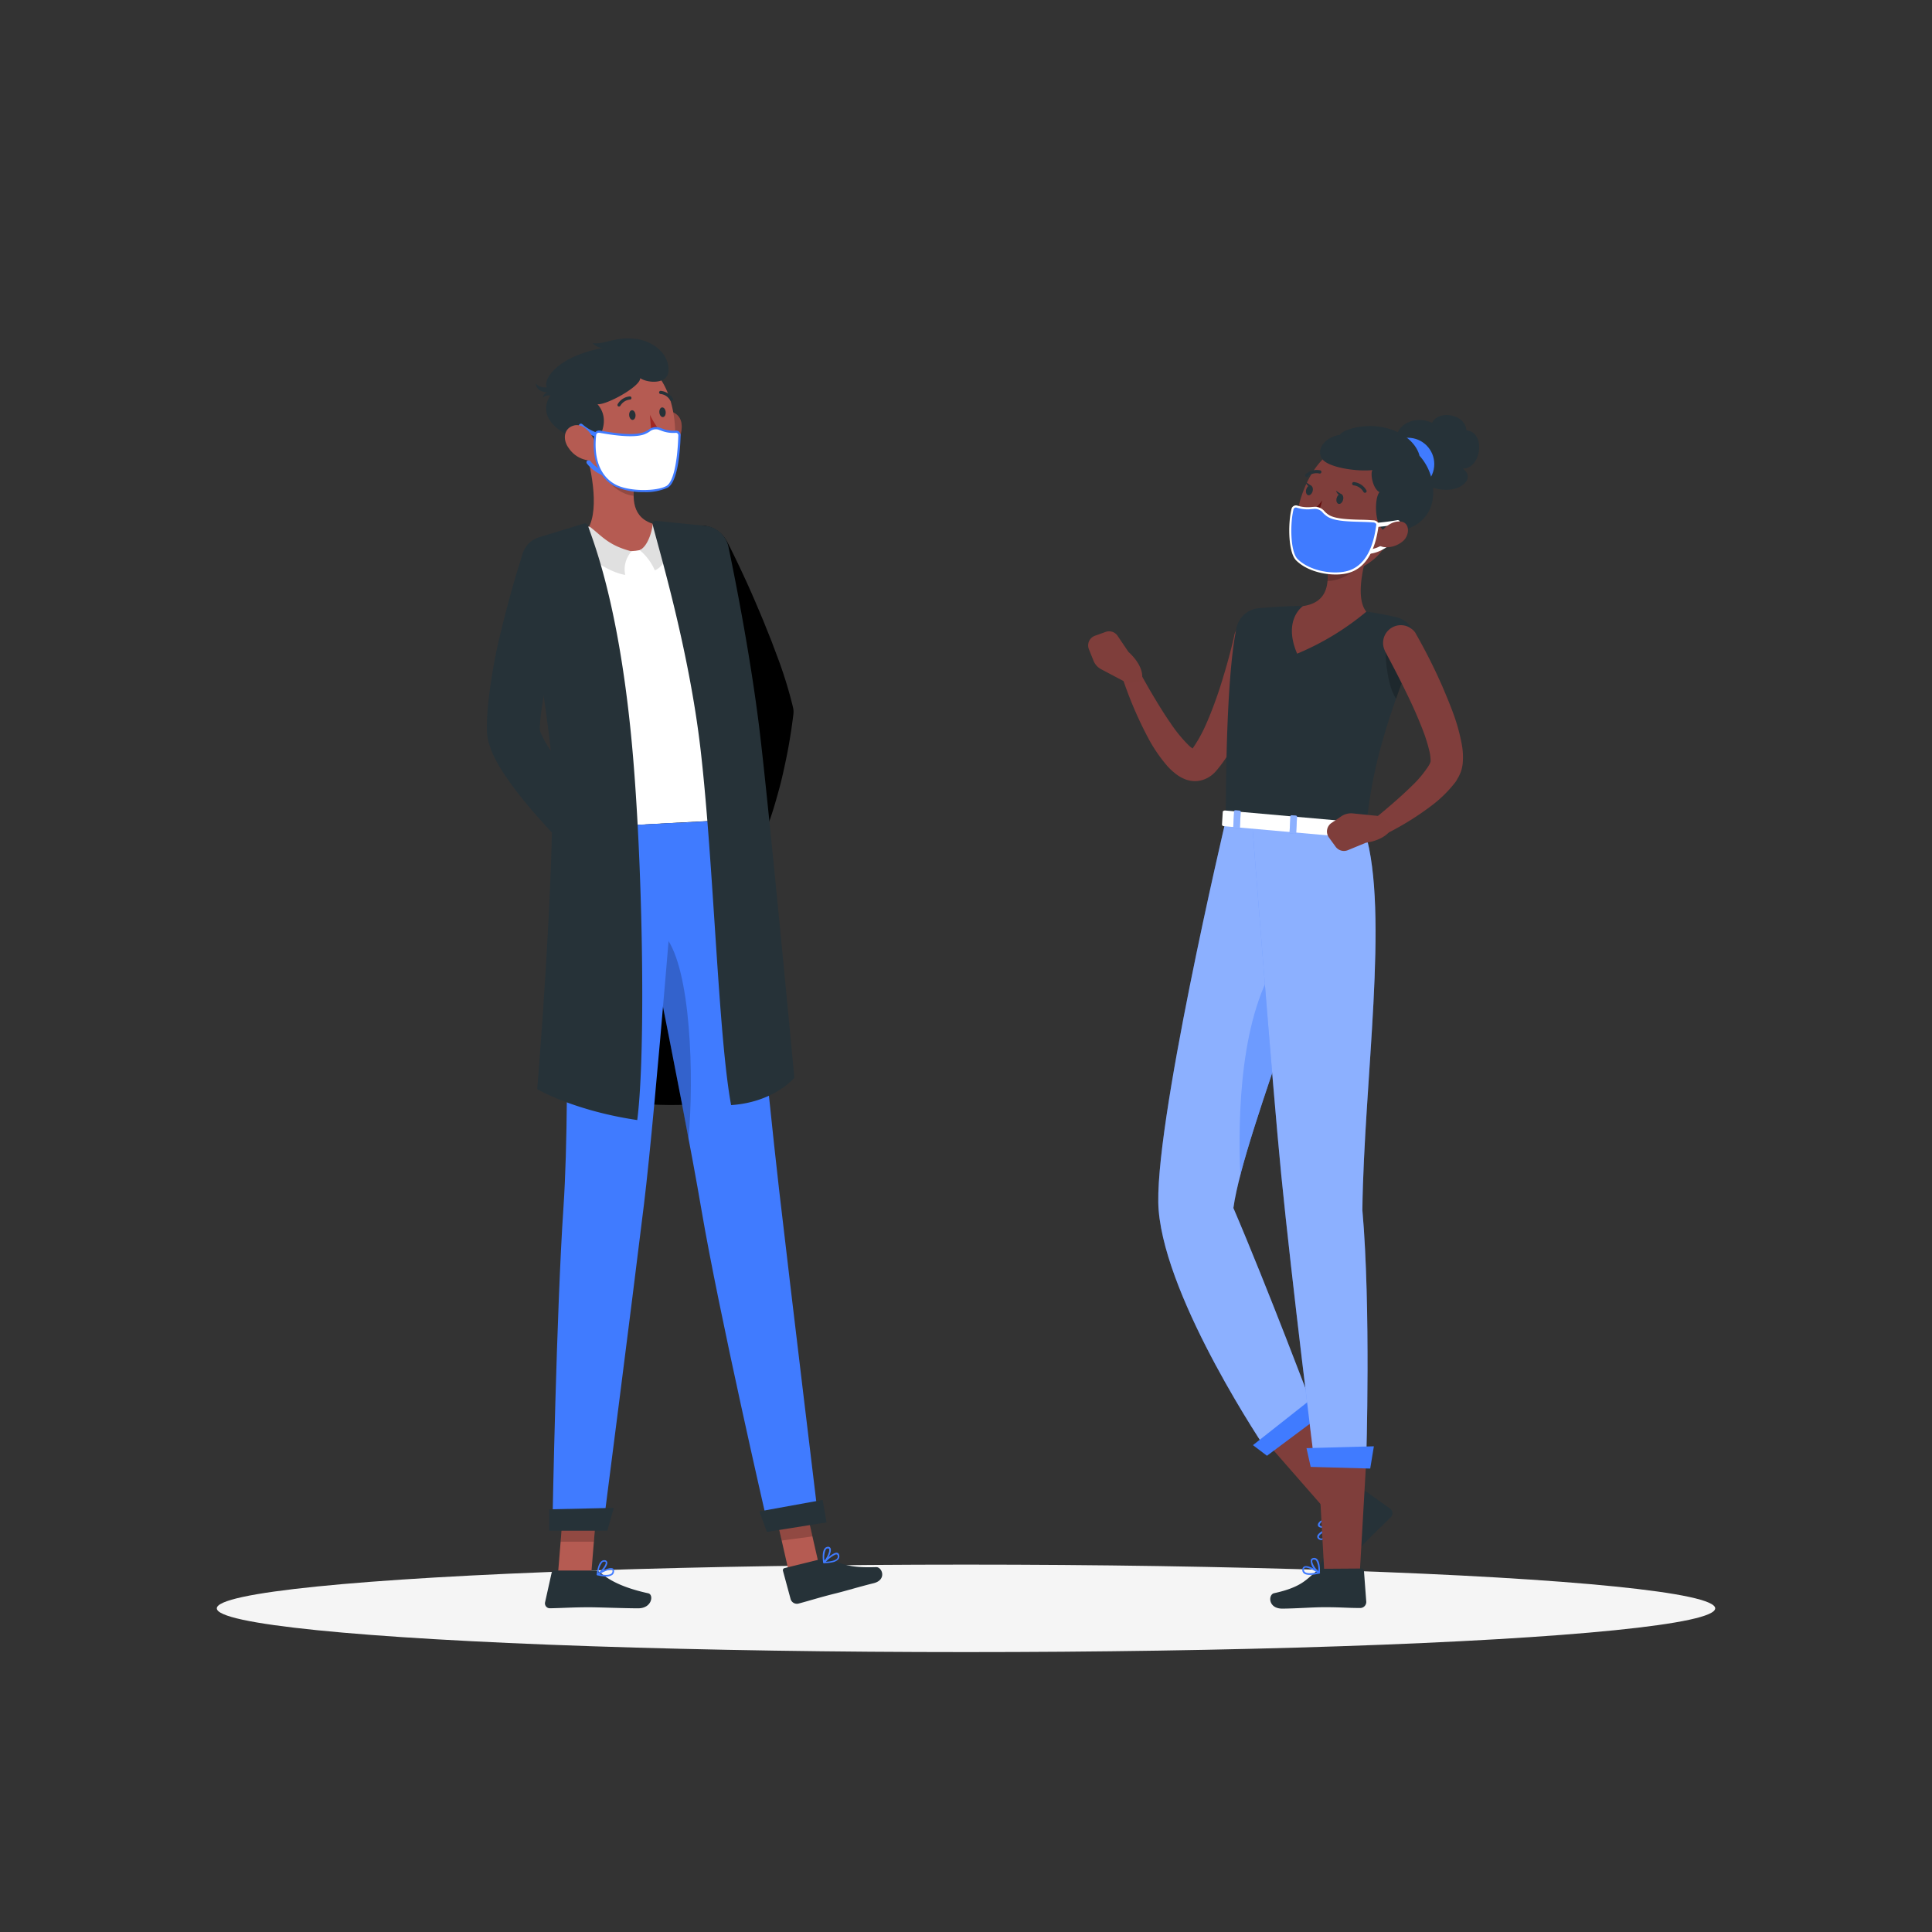 <svg xmlns="http://www.w3.org/2000/svg" viewBox="0 0 500 500"><rect x="0" y="0" width="500" height="500" fill="#333333" stroke="none"/><g id="freepik--Shadow--inject-102"><ellipse id="freepik--path--inject-102" cx="250" cy="416.24" rx="193.89" ry="11.32" style="fill:#f5f5f5"></ellipse></g><g id="freepik--character-1--inject-102"><path d="M203.75,280.22s-23.81,12.46-61.65.73c2.64-18.32,7.15-74.6,7.15-74.6H194Z"></path><path d="M188.23,140.29c1.74,3.38,3.32,6.71,4.88,10.11s3,6.82,4.46,10.3l2.1,5.24c.66,1.77,1.33,3.53,2,5.34a111.63,111.63,0,0,1,3.43,11.25l.13.54a4.94,4.94,0,0,1,.1,1.75c-.31,2.61-.7,5.2-1.15,7.78s-1,5.14-1.57,7.69-1.27,5.07-2,7.57-1.56,5-2.59,7.5a3.86,3.86,0,0,1-7.44-1.59v-.12l.29-7.45c.09-2.5.2-5,.27-7.47s.15-5,.22-7.43.07-4.93.12-7.39l.23,2.29c-1-3.08-2.37-6.36-3.73-9.62s-2.86-6.54-4.35-9.82L179,156.91l-4.58-9.82v0a7.69,7.69,0,0,1,13.81-6.78Z"></path><path d="M149.35,149.73c-1,2.72-2,5.69-3,8.56s-1.81,5.83-2.63,8.75a123.47,123.47,0,0,0-3.68,17.38c-.17,1.41-.3,2.8-.34,4.11l0,.4a.9.9,0,0,0,0-.19s0,0,0,.15a6.37,6.37,0,0,0,.43,1.19,27.56,27.56,0,0,0,1.82,3.31c.73,1.17,1.55,2.35,2.4,3.53A137.82,137.82,0,0,0,156,210.65l0,0a6.43,6.43,0,0,1-9.22,9c-2.36-2.4-4.48-4.74-6.68-7.18s-4.31-4.93-6.37-7.59c-1-1.33-2-2.71-3-4.18a39.36,39.36,0,0,1-2.85-4.87,21.54,21.54,0,0,1-1.27-3.2,13.54,13.54,0,0,1-.6-3.52v-.78c0-1.83.1-3.57.24-5.3a137.26,137.26,0,0,1,3.4-19.62c.75-3.16,1.58-6.29,2.43-9.41s1.75-6.17,2.79-9.4a7.7,7.7,0,0,1,14.66,4.73l-.12.32Z" style="fill:#263238"></path><path d="M147.8,138.41c1.21-.23,2.44-.43,3.67-.61A170.32,170.32,0,0,1,171,136c.81,0,1.6,0,2.38,0,1.66.06,3.25.17,4.69.3a9.14,9.14,0,0,1,8,6.92c2.48,10.2,6.69,33.15,5.76,68.81l-46,2.45a337.39,337.39,0,0,0-7.53-64.66,9.15,9.15,0,0,1,7-10.95C146.13,138.73,147,138.56,147.8,138.41Z" style="fill:#fff"></path><path d="M151.36,115.68c1.81,6.16,4.11,17.53.11,22.12,3.53,3,6,5.54,13.05,4.74,5.38-.62,7.83-4.58,6.43-6.55-7.14-1-7.45-6.22-6.68-11.21Z" style="fill:#b55b52"></path><path d="M163.45,142.69a6.94,6.94,0,0,0-1.64,6.1c-5.73-1-12-6.58-12.9-8.95l2.55-3.17a1,1,0,0,1,1.4-.18C155.84,138.81,157.56,141.18,163.45,142.69Z" style="fill:#e0e0e0"></path><path d="M165.54,142.37a13.94,13.94,0,0,1,3.92,5.23c3.76-1.47,4.33-8.31,3.81-11.42l-3.34-.94a.82.82,0,0,0-1.05.71C168.71,137.53,167.64,141.44,165.54,142.37Z" style="fill:#e0e0e0"></path><path d="M156.62,119.4l7.64,5.38a21.1,21.1,0,0,0-.28,3.51c-2.7-.14-6.64-2.73-7.19-5.5A9.57,9.57,0,0,1,156.62,119.4Z" style="opacity:0.2"></path><path d="M169.37,109.06a8.13,8.13,0,0,0,.17,6.19c1.18,2.6,3.94,2.06,5.43-.19,1.34-2,2.34-5.81.28-7.67S170.34,106.61,169.37,109.06Z" style="fill:#b55b52"></path><path d="M169.37,109.06a8.13,8.13,0,0,0,.17,6.19c1.18,2.6,3.94,2.06,5.43-.19,1.34-2,2.34-5.81.28-7.67S170.34,106.61,169.37,109.06Z" style="opacity:0.2"></path><path d="M149.73,106.32c1.32,8.44,1.65,13.45,6.35,17.4,7.06,6,17.17,1.09,18.41-7.57,1.11-7.79-1.22-20.29-9.85-22.89A11.65,11.65,0,0,0,149.73,106.32Z" style="fill:#b55b52"></path><path d="M153.87,115.35c1-1.71,4.42-6.48.76-10.75,2.14.33,11.1-4.52,11.05-6.72,2.08,1.34,6.95,1.53,7.3-1.65.45-4.06-3.39-8-8.72-8.55s-7.86,1.56-10.91,1.13A4,4,0,0,0,156,90.06s-9.43,1.47-13.4,6.57c-3.09,4,.49,4.85.49,4.85S134.93,109.79,153.87,115.35Z" style="fill:#263238"></path><path d="M154.29,113l-.19,0a11.51,11.51,0,0,1-4.18-2.46.55.55,0,0,1,.79-.76,10.55,10.55,0,0,0,3.77,2.18.56.56,0,0,1,.33.71A.55.55,0,0,1,154.29,113Z" style="fill:#407BFF"></path><path d="M156.17,123l-.18,0a9.58,9.58,0,0,1-4.13-3.08.55.55,0,0,1,.89-.64,8.7,8.7,0,0,0,3.6,2.69.54.54,0,0,1-.18,1.06Z" style="fill:#407BFF"></path><path d="M144.18,99.67s-4.11,1.6-5.49-.44c.13,3.28,5.51,2.14,5.51,2.14Z" style="fill:#263238"></path><path d="M145.91,103.68s-3.66-2.45-5.45-.76c.84-3.17,5.84-.89,5.84-.89Z" style="fill:#263238"></path><path d="M147.21,116a7.27,7.27,0,0,0,4.93,3.13c2.83.35,2.89-2,1.94-4.54-.86-2.27-3-5.22-5.65-4.44S145.62,113.9,147.21,116Z" style="fill:#b55b52"></path><path d="M162.83,107.49c.06.7.48,1.22.93,1.18s.77-.64.71-1.33-.49-1.22-.94-1.17S162.77,106.8,162.83,107.49Z" style="fill:#263238"></path><path d="M170.64,106.77c.07.69.48,1.21.94,1.17s.76-.63.7-1.33-.49-1.21-.94-1.17S170.58,106.08,170.64,106.77Z" style="fill:#263238"></path><path d="M168.19,107.34A24.93,24.93,0,0,0,172,113c-1.11,1.25-3.24.92-3.24.92Z" style="fill:#a02724"></path><path d="M166.06,116a6.87,6.87,0,0,0,.9,0,.21.21,0,1,0,0-.41,5.51,5.51,0,0,1-4.66-1.72.2.2,0,1,0-.32.25A5.74,5.74,0,0,0,166.06,116Z" style="fill:#263238"></path><path d="M160.19,105.2a.42.42,0,0,0,.36-.2,3.25,3.25,0,0,1,2.47-1.59.41.41,0,0,0,.4-.42.41.41,0,0,0-.42-.4,4,4,0,0,0-3.14,2,.42.42,0,0,0,.13.57A.66.66,0,0,0,160.19,105.2Z" style="fill:#263238"></path><path d="M173.76,103.77a.46.46,0,0,0,.22-.06.4.4,0,0,0,.14-.56,4.1,4.1,0,0,0-3.13-2,.42.42,0,0,0-.42.4.41.41,0,0,0,.39.42,3.17,3.17,0,0,1,2.46,1.62A.45.45,0,0,0,173.76,103.77Z" style="fill:#263238"></path><polygon points="204.61 408.82 212.57 407.75 207.79 386.83 199.84 387.9 204.61 408.82" style="fill:#b55b52"></polygon><path d="M213.24,403.31l-10.18,2.51a.56.56,0,0,0-.43.71l2,7.38a1.7,1.7,0,0,0,2,1.1c3.25-.86,5.55-1.63,9.67-2.65,2.54-.62,6.26-1.76,9.77-2.62s2.25-4.23.66-4.17c-7.13.26-8.87-.88-11.85-2.11A2.66,2.66,0,0,0,213.24,403.31Z" style="fill:#263238"></path><polygon points="199.84 387.9 207.8 386.84 210.25 397.62 202.29 398.69 199.84 387.9" style="opacity:0.2"></polygon><path d="M191.82,212.06s6.88,70.53,9.78,95.58c3.17,27.43,10,83.85,10,83.85l-13.32,1.31s-12.18-52.91-16.7-79.45c-5.14-30.23-19.47-99.71-19.47-99.71Z" style="fill:#407BFF"></path><path d="M172.3,242.51c6.53,8.37,7.32,36.1,5.89,52.22-2.6-13.88-5.81-30.16-8.67-44.47Z" style="opacity:0.2"></path><polygon points="213.9 394 198.47 396.46 196.53 391.15 212.9 388.18 213.9 394" style="fill:#263238"></polygon><path d="M215.5,404.31a2.64,2.64,0,0,0,1.5-.82,1.22,1.22,0,0,0,.15-1.15.64.64,0,0,0-.47-.48c-1-.25-3.33,2.07-3.59,2.34a.2.2,0,0,0,0,.22.2.2,0,0,0,.19.13A10.68,10.68,0,0,0,215.5,404.31Zm.81-2a.63.63,0,0,1,.27,0c.06,0,.14.05.18.2a.83.83,0,0,1-.09.79c-.36.49-1.44.81-2.93.88A8.29,8.29,0,0,1,216.31,402.27Z" style="fill:#407BFF"></path><path d="M213.28,404.54a.13.13,0,0,0,.09-.05c.75-.68,2-2.92,1.57-3.81a.67.67,0,0,0-.76-.36,1.1,1.1,0,0,0-.78.46c-.78,1-.38,3.49-.37,3.6a.21.21,0,0,0,.14.15A.14.14,0,0,0,213.28,404.54Zm.86-3.8.09,0c.26,0,.31.08.34.13.24.52-.49,2.17-1.19,3a5,5,0,0,1,.34-2.86A.73.73,0,0,1,214.14,400.74Z" style="fill:#407BFF"></path><polygon points="144.3 408.64 152.91 408.64 154.53 388.71 145.93 388.71 144.3 408.64" style="fill:#b55b52"></polygon><path d="M154,406.45H143.5a.77.77,0,0,0-.74.59l-1.7,7.65a1.27,1.27,0,0,0,1.26,1.53c3.38-.06,5.84-.26,10.09-.26,2.62,0,9.13.27,12.75.27s4.08-3.57,2.6-3.89c-6.63-1.45-10.25-3.45-12.37-5.36A2.14,2.14,0,0,0,154,406.45Z" style="fill:#263238"></path><polygon points="145.93 388.72 154.53 388.72 153.69 398.99 145.08 398.99 145.93 388.72" style="opacity:0.2"></polygon><path d="M175.52,212.93s-5.78,73.54-8.84,98.57c-3.34,27.4-10.27,81.16-10.27,81.16L143,393.2s1-54,2.83-80.85c2.08-30.59,0-97.84,0-97.84Z" style="fill:#407BFF"></path><polygon points="157.17 396.15 142.13 396.15 142.13 390.61 158.84 390.24 157.17 396.15" style="fill:#263238"></polygon><path d="M156.83,408a2.65,2.65,0,0,0,1.66-.44,1.22,1.22,0,0,0,.42-1.08.65.65,0,0,0-.35-.58c-.95-.49-3.72,1.22-4,1.42a.2.2,0,0,0-.09.2.2.2,0,0,0,.15.17A10.44,10.44,0,0,0,156.83,408Zm1.28-1.79a.54.54,0,0,1,.27.06.24.24,0,0,1,.13.23.82.82,0,0,1-.28.74c-.47.4-1.6.45-3.06.16A8.36,8.36,0,0,1,158.11,406.17Z" style="fill:#407BFF"></path><path d="M154.63,407.65l.1,0c.89-.49,2.61-2.37,2.43-3.33a.67.67,0,0,0-.65-.54,1.13,1.13,0,0,0-.87.27c-1,.81-1.2,3.3-1.21,3.4a.2.2,0,0,0,.09.19A.2.2,0,0,0,154.63,407.65Zm1.74-3.49h.09c.26,0,.29.15.3.21.11.56-1,2-1.88,2.66a4.93,4.93,0,0,1,1-2.7A.73.73,0,0,1,156.37,404.16Z" style="fill:#407BFF"></path><path d="M151.14,135.49a.77.77,0,0,1,1,.49c1.27,3.85,7.7,19.25,11.15,54,3,29.86,3.95,81.9,1.63,99.89-16.4-2.42-25.89-8-25.89-8s5.74-69.32,3.31-89.5c-2.14-17.84-5.64-37.17-7.26-46a6.42,6.42,0,0,1,4.49-7.34Z" style="fill:#263238"></path><path d="M169.75,134.79a.77.77,0,0,0-.83,1c1.31,5.52,9.37,31.87,12.41,58.4C184.75,224,185.87,268,189.21,286c11.15-.74,16.37-7.07,16.37-7.07s-6.59-70.19-9.06-90.37c-2.27-18.55-6.15-38.17-8-47.07a6.9,6.9,0,0,0-6.06-5.42Z" style="fill:#263238"></path><path d="M155.28,111.72c-.8-.14-1.2.32-1.25.74-.29,2.43-.82,9.86,5.06,13.1,3.48,1.93,10.89,1.93,13.54.4,2.46-1.41,3.06-9.25,3.19-13.3a.89.89,0,0,0-.9-.94,9.57,9.57,0,0,1-4.45-.82c-1.63-.51-2.37.72-3.9,1.25C164,113,159.14,112.42,155.28,111.72Z" style="fill:#fff"></path><path d="M166.57,127.34A16.88,16.88,0,0,1,159,125.8c-5.54-3.06-5.63-9.69-5.19-13.37a1.16,1.16,0,0,1,.45-.77,1.39,1.39,0,0,1,1.12-.21c5.48,1,9.13,1.13,11.15.44a6.2,6.2,0,0,0,1.31-.67,3.07,3.07,0,0,1,2.77-.58l.67.23a8.06,8.06,0,0,0,3.67.58,1.08,1.08,0,0,1,.83.31,1.21,1.21,0,0,1,.37.91c-.14,4.41-.76,12-3.33,13.53A13.81,13.81,0,0,1,166.57,127.34ZM155,112a.74.74,0,0,0-.46.13.6.6,0,0,0-.24.4c-.42,3.54-.34,9.92,4.92,12.82,3.44,1.91,10.74,1.86,13.28.4,1.68-1,2.82-5.85,3.05-13.07a.63.63,0,0,0-.2-.49.54.54,0,0,0-.42-.17,8.5,8.5,0,0,1-3.89-.6l-.65-.23a2.54,2.54,0,0,0-2.31.53,7.24,7.24,0,0,1-1.42.72c-2.11.72-5.85.58-11.43-.42h0Z" style="fill:#407BFF"></path></g><g id="freepik--character-2--inject-102"><polygon points="355.48 391.05 347.43 395.74 327.59 373.06 338.12 364.57 355.48 391.05" style="fill:#7f3e3b"></polygon><path d="M345.35,393.69l7.23-7.57a.72.72,0,0,1,.94-.13l6.33,4.51a1.45,1.45,0,0,1,.07,2.16c-2.56,2.6-3.92,3.73-7.1,7.06-2,2-5.81,6.48-8.51,9.31s-5.42.47-4.53-.93c4-6.3,4.55-9.79,4.87-12.91A2.59,2.59,0,0,1,345.35,393.69Z" style="fill:#263238"></path><path d="M344,397.28a3.61,3.61,0,0,1-1.94,1.26,1.07,1.07,0,0,1-1-.4.69.69,0,0,1-.13-.66c.37-1.23,4.2-2.69,4.64-2.85a.2.2,0,0,1,.23.31A16.48,16.48,0,0,1,344,397.28Zm-2.43,0a1.23,1.23,0,0,0-.23.35.25.25,0,0,0,.06.26.69.69,0,0,0,.65.28c.73-.08,1.84-1.13,3-2.85A12.63,12.63,0,0,0,341.58,397.23Z" style="fill:#407BFF"></path><path d="M345.79,395l-.07,0c-1.11.48-4,.76-4.54,0-.14-.19-.23-.52.16-1a1.67,1.67,0,0,1,1.09-.64c1.46-.21,3.28,1.26,3.35,1.32a.19.19,0,0,1,.07.2A.34.34,0,0,1,345.79,395Zm-4-.85-.09.1c-.25.32-.16.45-.14.49.36.48,2.44.43,3.68,0a4.6,4.6,0,0,0-2.74-1A1.19,1.19,0,0,0,341.75,394.13Z" style="fill:#407BFF"></path><path d="M328.51,166.49a118.74,118.74,0,0,1-4.89,16.62,76,76,0,0,1-3.5,8.09,39.81,39.81,0,0,1-5,7.86l-.4.47c-.15.18-.44.47-.67.69a7.23,7.23,0,0,1-2,1.32,6.77,6.77,0,0,1-2.58.61,7.31,7.31,0,0,1-2.34-.33,9.62,9.62,0,0,1-3-1.67,16.33,16.33,0,0,1-2-1.87,39.27,39.27,0,0,1-5.15-7.61,100.38,100.38,0,0,1-6.68-15.85,2.28,2.28,0,0,1,4.17-1.81l0,.05c1.31,2.38,2.66,4.81,4.06,7.15s2.82,4.67,4.35,6.85a36.8,36.8,0,0,0,4.75,5.83,8.86,8.86,0,0,0,1.14.91c.33.22.64.33.62.28a.47.47,0,0,0-.28-.06,1.51,1.51,0,0,0-.56.11c-.17.08-.23.1-.25.13s0,0,0-.08l.25-.34a35.84,35.84,0,0,0,3.59-6.44c1.05-2.37,2-4.85,2.88-7.37s1.65-5.11,2.4-7.71,1.43-5.27,2-7.78l0-.12a4.59,4.59,0,0,1,8.95,2.07Z" style="fill:#803e3c"></path><polygon points="351.83 408.55 342.83 408.86 341.1 377.43 353.6 377.61 351.83 408.55" style="fill:#7f3e3b"></polygon><path d="M342.21,406l10.1-.07a.65.65,0,0,1,.68.61l.6,8a1.57,1.57,0,0,1-1.55,1.61c-3.51,0-5.19-.23-9.63-.2-2.74,0-6.75.33-10.52.36s-3.72-3.7-2.12-4c7.14-1.56,8.4-3.66,10.9-5.67A2.54,2.54,0,0,1,342.21,406Z" style="fill:#263238"></path><path d="M320,162.54c-1.26,5.94-2.72,19.37-2.76,49.67l36.1,3.19c1.66-13.66,3-22.47,12.57-47a6.49,6.49,0,0,0-4.59-8.68c-2.32-.53-5-1.07-7.74-1.45a114,114,0,0,0-16.4-1.45c-4,0-8.35.32-11.4.58A6.46,6.46,0,0,0,320,162.54Z" style="fill:#263238"></path><path d="M358.59,167.07c-.16,4.39.75,11,2.73,13.74.63-1.81,1.32-3.72,2.07-5.75Z" style="opacity:0.2"></path><path d="M355,139.59c-1.9,5.22-4.52,14.85-1.4,18.72a69.83,69.83,0,0,1-17.9,10.86c-3.77-8.8,1.5-12.31,1.5-12.31,6.11-.89,6.68-5.3,6.33-9.51Z" style="fill:#7f3e3b"></path><path d="M351.71,143.54l-8.19,3.8a16.51,16.51,0,0,1,0,3c1.71.15,6.14-1.15,7.81-3.9A4.19,4.19,0,0,0,351.71,143.54Z" style="opacity:0.2"></path><path d="M362.53,131.34c-3,8.41-4,12-9.61,15.19-8.38,4.75-18.06-.73-17.67-9.85.35-8.21,5.14-20.58,14.49-21.6A12.15,12.15,0,0,1,362.53,131.34Z" style="fill:#7f3e3b"></path><path d="M361.63,114.64c-1.24-4.41,4.44-7.41,9-5.19,1.49-3.4,8.63-2.39,8.86,1.94,5.15.39,3.88,10-.95,9.87,4.27,3-2.66,8.1-9.81,3.94A76.46,76.46,0,0,1,361.63,114.64Z" style="fill:#263238"></path><circle cx="364.38" cy="120.1" r="6.81" style="fill:#407BFF"></circle><path d="M342.19,118.78c1.55,2.22,9,3.32,13,2.88-.62.87.07,4.81,1.82,5.71-1.47,1.69-1.32,9.59,1.78,10.13s10.92-.93,12-8.34a14,14,0,0,0-3.43-11.23s-.89-5-8.32-7.08c-6-1.65-12,.61-12.24,1.69C343.17,113,340.4,116.2,342.19,118.78Z" style="fill:#263238"></path><path d="M356.22,136.4a.55.55,0,0,1-.54-.5.54.54,0,0,1,.5-.58c2.87-.24,5.45-.7,5.47-.71a.54.54,0,1,1,.19,1.07s-2.65.47-5.57.71Z" style="fill:#fff"></path><path d="M354,143.38a.54.54,0,0,1-.54-.5.55.55,0,0,1,.5-.58,9.08,9.08,0,0,0,4.29-1.59.55.55,0,0,1,.76.1.54.54,0,0,1-.11.76,10,10,0,0,1-4.86,1.81Z" style="fill:#fff"></path><path d="M317.25,212.21s-19.05,80.68-17.39,101c1.95,23.82,28,62.2,28,62.2l12-10.85s-11.88-31.45-20.66-51.93c2.81-20.48,27.68-78.35,27.68-97.84Z" style="fill:#407BFF"></path><path d="M317.25,212.21s-19.05,80.68-17.39,101c1.95,23.82,28,62.2,28,62.2l12-10.85s-11.88-31.45-20.66-51.93c2.81-20.48,27.68-78.35,27.68-97.84Z" style="fill:#fff;opacity:0.4"></path><polygon points="342.02 366.21 327.89 376.75 324.26 374 339.77 361.76 342.02 366.21" style="fill:#407BFF"></polygon><path d="M331.34,247.69C320.85,262.23,320.34,289,321,304c3.6-13.8,11.16-34.41,17.17-53C338,243.88,336.25,240.89,331.34,247.69Z" style="fill:#407BFF;opacity:0.4"></path><path d="M324,212.27s5.25,68.2,7.58,91.72c2.77,27.92,8.56,74.18,8.56,74.18l13.44-.56s1.23-39.45-1-64.46c.4-33.21,7-76.86.71-97.75Z" style="fill:#407BFF"></path><path d="M324,212.27s5.25,68.2,7.58,91.72c2.77,27.92,8.56,74.18,8.56,74.18l13.44-.56s1.23-39.45-1-64.46c.4-33.21,7-76.86.71-97.75Z" style="fill:#fff;opacity:0.4"></path><polygon points="354.61 380.06 339.2 379.63 338.12 374.78 355.56 374.3 354.61 380.06" style="fill:#407BFF"></polygon><path d="M347.58,129.39c-.2.7-.73,1.16-1.19,1s-.66-.8-.46-1.5.72-1.15,1.18-1S347.77,128.7,347.58,129.39Z" style="fill:#263238"></path><path d="M339.7,127.15c-.2.69-.73,1.15-1.18,1s-.67-.8-.47-1.49.73-1.16,1.18-1S339.9,126.45,339.7,127.15Z" style="fill:#263238"></path><path d="M339.42,125.75l-1.53-1S338.37,126.34,339.42,125.75Z" style="fill:#263238"></path><path d="M342.19,129.52a19,19,0,0,1-3.75,3.74,3.14,3.14,0,0,0,2.35,1.18Z" style="fill:#630f0f"></path><path d="M344.2,138.17a7.17,7.17,0,0,1-1.19-.24.21.21,0,0,1-.15-.26.22.22,0,0,1,.26-.15,5.71,5.71,0,0,0,5.12-.87.21.21,0,0,1,.28.32A6,6,0,0,1,344.2,138.17Z" style="fill:#263238"></path><path d="M363.24,139.9a6.49,6.49,0,0,1-4.67,1.72c-2.28-.11-2.81-1.65-1.57-3.43,1.11-1.6,3.33-3.61,5.74-3.17C364.9,135.42,364.78,138.45,363.24,139.9Z" style="fill:#7f3e3b"></path><path d="M353.15,127.53a.44.44,0,0,1-.27-.2,3.37,3.37,0,0,0-2.54-1.72.44.44,0,0,1-.41-.45.43.43,0,0,1,.45-.4,4.21,4.21,0,0,1,3.24,2.14.42.42,0,0,1-.15.58A.45.45,0,0,1,353.15,127.53Z" style="fill:#263238"></path><path d="M338.19,123.48a.43.43,0,0,1-.28-.15.43.43,0,0,1,0-.6,4.2,4.2,0,0,1,3.76-1,.41.41,0,0,1,.29.52.42.42,0,0,1-.53.29,3.39,3.39,0,0,0-3,.8A.42.42,0,0,1,338.19,123.48Z" style="fill:#263238"></path><path d="M366.34,163.87a145.77,145.77,0,0,1,6.9,13.67c1,2.35,2,4.73,2.91,7.21a49.89,49.89,0,0,1,2.16,7.89,18.05,18.05,0,0,1,.24,4.89,9.25,9.25,0,0,1-.29,1.57,8,8,0,0,1-.28.87l-.3.67c-.21.46-.44.8-.66,1.2s-.46.71-.7,1a32.18,32.18,0,0,1-6.08,5.84A74.21,74.21,0,0,1,357,216.62a2.28,2.28,0,0,1-2.43-3.83l.06,0c3.76-3.07,7.56-6.25,10.89-9.53a28.54,28.54,0,0,0,4.16-5c.13-.19.2-.36.31-.54a3.79,3.79,0,0,0,.19-.46l.06-.19s0,0,0,0,0-.13,0-.27a11.16,11.16,0,0,0-.34-2.52,43,43,0,0,0-2.09-6.38c-.87-2.18-1.82-4.38-2.85-6.55-2.06-4.34-4.31-8.73-6.58-12.93l0-.07a4.59,4.59,0,0,1,8-4.46Z" style="fill:#803e3c"></path><path d="M337.26,407a1.22,1.22,0,0,1-.19-1,.84.84,0,0,1,.47-.61c1.08-.48,3.69,1.27,4,1.47a.19.19,0,0,1,.08.21.24.24,0,0,1-.17.17c-1.19.28-3.29.65-4.08-.12Zm3.58-.09c-1.06-.66-2.59-1.41-3.15-1.16a.34.34,0,0,0-.2.27.77.77,0,0,0,.17.76C338.08,407.22,339.26,407.26,340.84,406.94Z" style="fill:#407BFF"></path><path d="M340.21,406.23a3.46,3.46,0,0,1-1-2.43.82.82,0,0,1,.75-.6,1.07,1.07,0,0,1,.89.28c.91.85.75,3.44.74,3.55a.22.22,0,0,1-.12.19.2.2,0,0,1-.21,0A4.89,4.89,0,0,1,340.21,406.23Zm.43-2.33-.09-.1a.66.66,0,0,0-.55-.18c-.28,0-.34.16-.37.26-.17.62.75,2.07,1.56,2.74A5,5,0,0,0,340.64,403.9Z" style="fill:#407BFF"></path><path d="M354.24,213.32l.39,3.33c.09.26-.25.5-.67.46l-37.16-3.29c-.32,0-.56-.21-.55-.42l.2-3.28c0-.23.33-.39.69-.36L353.7,213A.63.63,0,0,1,354.24,213.32Z" style="fill:#fff"></path><path d="M348.66,217l1,.08c.19,0,.36-.07.36-.19l.23-4.27c0-.12-.14-.24-.34-.26l-1-.08c-.19,0-.36.07-.36.19l-.23,4.27C348.31,216.86,348.46,217,348.66,217Z" style="fill:#407BFF"></path><path d="M348.66,217l1,.08c.19,0,.36-.07.36-.19l.23-4.27c0-.12-.14-.24-.34-.26l-1-.08c-.19,0-.36.07-.36.19l-.23,4.27C348.31,216.86,348.46,217,348.66,217Z" style="fill:#fff;opacity:0.4"></path><path d="M319.5,214.42l1,.08c.19,0,.36-.07.37-.19l.22-4.27c0-.12-.14-.24-.34-.26l-1-.08c-.19,0-.36.07-.36.19l-.23,4.27C319.15,214.28,319.3,214.4,319.5,214.42Z" style="fill:#407BFF"></path><path d="M319.5,214.42l1,.08c.19,0,.36-.07.37-.19l.22-4.27c0-.12-.14-.24-.34-.26l-1-.08c-.19,0-.36.07-.36.19l-.23,4.27C319.15,214.28,319.3,214.4,319.5,214.42Z" style="fill:#fff;opacity:0.4"></path><path d="M334.08,215.71l1,.08c.19,0,.36-.07.36-.19l.23-4.27c0-.12-.14-.24-.34-.26l-1-.08c-.19,0-.36.07-.36.19l-.23,4.27C333.73,215.57,333.88,215.69,334.08,215.71Z" style="fill:#407BFF"></path><path d="M334.08,215.71l1,.08c.19,0,.36-.07.36-.19l.23-4.27c0-.12-.14-.24-.34-.26l-1-.08c-.19,0-.36.07-.36.19l-.23,4.27C333.73,215.57,333.88,215.69,334.08,215.71Z" style="fill:#fff;opacity:0.4"></path><path d="M357.75,211.28l-7.62-.77a4.56,4.56,0,0,0-3.08.8L344.56,213a2.66,2.66,0,0,0-.64,3.74l1.74,2.39a2.66,2.66,0,0,0,3.15.9l4.68-1.93s5.52-.62,6.87-4.2Z" style="fill:#7f3e3b"></path><path d="M292.06,168.74l-2.83-4.19a2.65,2.65,0,0,0-3.12-1l-2.78,1a2.65,2.65,0,0,0-1.53,3.46L283,171a4.26,4.26,0,0,0,2,2.21l6.87,3.63,3.64-.76C296.32,172.31,292.06,168.74,292.06,168.74Z" style="fill:#7f3e3b"></path><path d="M347.3,128l-1.54-1S346.25,128.58,347.3,128Z" style="fill:#263238"></path><path d="M355.44,134.93c.84.06,1.1.59,1,1-.35,2.3-1.33,10.66-8,12.21-4,.91-9.86-.27-12.86-3.3-2-2-2.05-9.33-1.11-13.08a.91.91,0,0,1,1.14-.63,10.63,10.63,0,0,0,4.61.32c1.75-.07,2.16,1.24,3.54,2.09C346.15,135,351.44,134.63,355.44,134.93Z" style="fill:#407BFF"></path><path d="M345.65,148.68c-3.55,0-7.76-1.18-10.23-3.67-2.05-2.08-2.13-9.52-1.17-13.33a1.17,1.17,0,0,1,.56-.73,1.14,1.14,0,0,1,.92-.1,8.92,8.92,0,0,0,3.79.36l.73-.05a3.21,3.21,0,0,1,2.57,1.21,6.12,6.12,0,0,0,1.12.92c1.66,1,4.94,1.13,8.1,1.22,1.15,0,2.35.07,3.42.15h0a1.41,1.41,0,0,1,1.07.5,1,1,0,0,1,.22.8l0,.28c-.39,2.62-1.57,10.61-8.17,12.14A13,13,0,0,1,345.65,148.68Zm-10.26-17.34a.71.71,0,0,0-.31.08.63.63,0,0,0-.31.39c-.93,3.71-.83,10.93,1,12.82,3.06,3.09,8.92,4.08,12.61,3.22,6.24-1.44,7.38-9.16,7.75-11.69l.05-.29a.53.53,0,0,0-.11-.38,1,1,0,0,0-.69-.29c-1.06-.08-2.25-.12-3.39-.15-3.24-.09-6.59-.19-8.37-1.3a6.66,6.66,0,0,1-1.22-1,2.66,2.66,0,0,0-2.17-1.05l-.7.05a9.35,9.35,0,0,1-4-.39Z" style="fill:#fff"></path></g></svg>